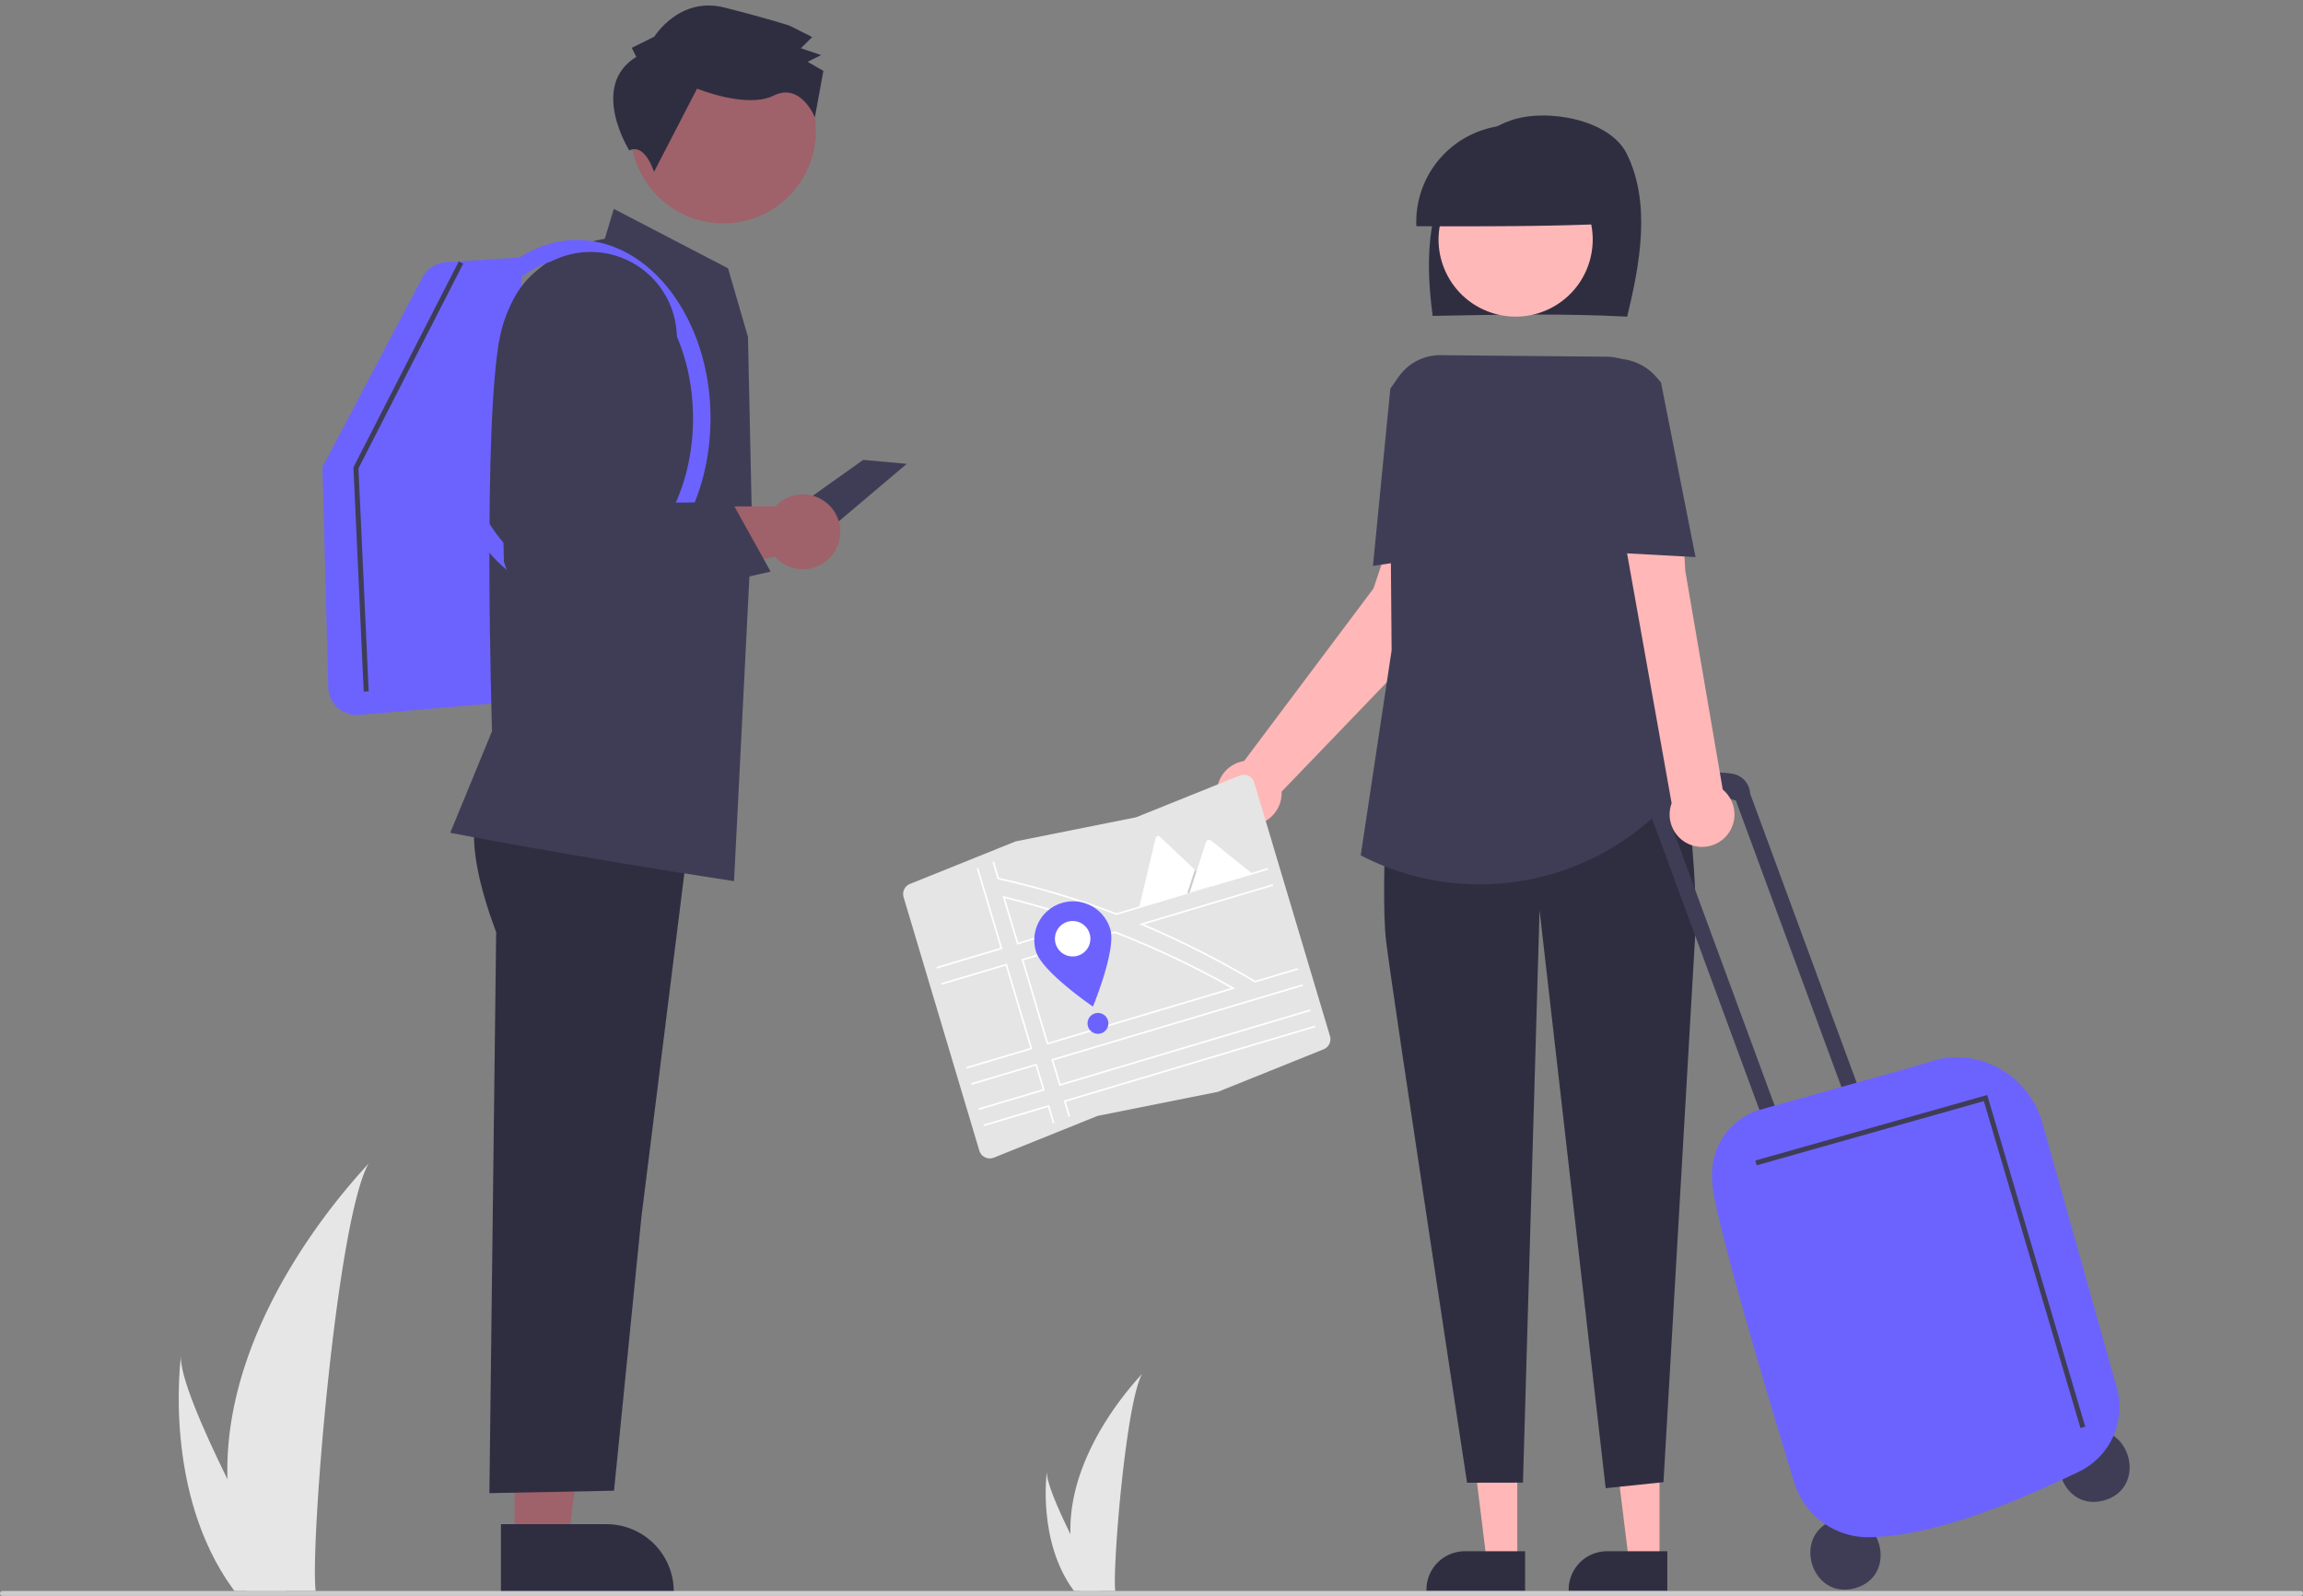 <svg xmlns="http://www.w3.org/2000/svg" width="889.059" height="616.28" viewBox="0 0 889.059 616.28">
  <rect x="0" y="0" width="889.059" height="616.28" fill="#808080" stroke="none"/>
  <g id="Gambar_traveler" data-name="Gambar traveler" transform="translate(0 2.203)">
    <path id="Path_133" data-name="Path 133" d="M229.667,717.376a152.566,152.566,0,0,0,7.128,42.175c.1.317.2.629.307.946h26.6c-.028-.284-.057-.6-.085-.946-1.773-20.388,8.358-142.994,20.583-164.214C283.127,597.058,227.6,652.6,229.667,717.376Z" transform="translate(-141.85 -148.346)" fill="#e6e6e6"/>
    <path id="Path_134" data-name="Path 134" d="M230.946,762.384c.222.317.454.634.691.946h19.954c-.151-.27-.327-.587-.53-.946-3.3-5.949-13.053-23.736-22.109-42.175-9.729-19.815-18.662-40.382-17.909-47.826C210.81,674.061,204.075,725.241,230.946,762.384Z" transform="translate(-141.134 -151.179)" fill="#e6e6e6"/>
    <path id="Path_133-2" data-name="Path 133" d="M567.518,741.691a77.519,77.519,0,0,0,3.621,21.427c.049.161.1.32.156.481h13.513c-.014-.144-.029-.305-.043-.481-.9-10.358,4.246-72.65,10.457-83.431C594.679,680.563,566.47,708.778,567.518,741.691Z" transform="translate(-154.275 -151.448)" fill="#e6e6e6"/>
    <path id="Path_134-2" data-name="Path 134" d="M568.168,764.557c.113.161.231.322.351.481h10.138c-.077-.137-.166-.3-.269-.481-1.675-3.022-6.632-12.059-11.233-21.427-4.943-10.067-9.481-20.517-9.1-24.3C557.938,719.684,554.516,745.687,568.168,764.557Z" transform="translate(-153.911 -152.887)" fill="#e6e6e6"/>
    <path id="Path_1" data-name="Path 1" d="M344.651,182.157l-34.4,24.466,21.4,2.292,29.812-25.227Z" transform="translate(-11.409 -6.779)" fill="#3f3d56"/>
    <path id="Path_2" data-name="Path 2" d="M206.253,612.8h20.688l9.842-79.8H206.249Z" transform="translate(-7.584 -19.681)" fill="#9f616a"/>
    <path id="Path_3" data-name="Path 3" d="M339.274,740.031l40.743,0h0a25.965,25.965,0,0,1,25.964,25.962v.845l-66.708,0Z" transform="translate(-145.883 -153.667)" fill="#2f2e41"/>
    <path id="Path_4" data-name="Path 4" d="M331.147,451.143s-8.966,10.135,5.88,49.643l-2.615,216.632,48.113-.939L393.1,610.808,412.357,456.6Z" transform="translate(-145.485 -143.044)" fill="#2f2e41"/>
    <path id="Path_5" data-name="Path 5" d="M280.877,408.894a10.927,10.927,0,0,1-10.894-10.636l-2.258-85.09,38.634-73.295a10.992,10.992,0,0,1,8.965-5.809l29.442-1.89-2.542,171.517-60.39,5.161Q281.354,408.894,280.877,408.894Z" transform="translate(-143.252 -134.992)" fill="#6c63ff"/>
    <path id="Path_6" data-name="Path 6" d="M428.508,472.327l-.527-.08c-61.55-9.387-108-18.386-108.459-18.476l-.577-.112,16.135-39.244c-.128-4.1-3.62-119.255,3.066-152.34,6.472-32.028,36.982-37.277,40.458-37.771l3.491-11.567,44.1,22.95,7.692,26.473,1.562,72.557Z" transform="translate(-145.135 -134.277)" fill="#3f3d56"/>
    <path id="Path_7" data-name="Path 7" d="M367.8,362.94c-28.415,0-51.533-30.9-51.533-68.871S339.385,225.2,367.8,225.2s51.533,30.9,51.533,68.871S396.216,362.94,367.8,362.94Zm0-131c-24.7,0-44.79,27.871-44.79,62.128S343.1,356.2,367.8,356.2s44.79-27.871,44.79-62.128S392.5,231.941,367.8,231.941Z" transform="translate(-145.037 -134.735)" fill="#6c63ff"/>
    <path id="Path_8" data-name="Path 8" d="M456,327.2a14.4,14.4,0,0,0-10.576,4.627l-74.129,0L344.14,337.6l4.458,34.386,96.594-20.774A14.442,14.442,0,1,0,456,327.2Z" transform="translate(-146.062 -138.486)" fill="#9f616a"/>
    <circle id="Ellipse_2" data-name="Ellipse 2" cx="35.727" cy="35.727" r="35.727" transform="translate(228.706 48.323) rotate(-45)" fill="#9f616a"/>
    <path id="Path_9" data-name="Path 9" d="M393.165,151.04l-1.732-3.486,8.715-4.33s9.614-15.643,27.011-11.247S452.384,139,452.384,139l8.693,4.374-4.363,4.341,7.827,2.631-5.229,2.6,6.084,3.5-3.275,17.927s-5.44-13.6-15.9-8.4-29.588-2.686-29.588-2.686l-16.619,32.163s-3.428-11.275-9.541-8.268C390.475,187.181,374.858,162.309,393.165,151.04Z" transform="translate(-147.537 -131.279)" fill="#2f2e41"/>
    <path id="Path_10" data-name="Path 10" d="M712.5,378.575l-1.527-28.64-15.412-12.522-8.928,26.521-49.936,66.6a12.515,12.515,0,1,0,14.5,12.352c0-.169-.019-.332-.025-.5Z" transform="translate(-156.432 -138.862)" fill="#ffb7b7"/>
    <path id="Path_11" data-name="Path 11" d="M607.438,621.948H595.629L590.011,576.4H607.44Z" transform="translate(-21.696 -21.276)" fill="#ffb7b7"/>
    <path id="Path_12" data-name="Path 12" d="M748.276,766.184H710.2V765.7a14.821,14.821,0,0,1,14.82-14.82h23.258Z" transform="translate(-159.523 -154.066)" fill="#2f2e41"/>
    <path id="Path_13" data-name="Path 13" d="M664.438,621.948H652.629L647.011,576.4H664.44Z" transform="translate(-23.792 -21.276)" fill="#ffb7b7"/>
    <path id="Path_14" data-name="Path 14" d="M805.276,766.184H767.2V765.7a14.821,14.821,0,0,1,14.819-14.82h23.258Z" transform="translate(-161.619 -154.066)" fill="#2f2e41"/>
    <path id="Path_15" data-name="Path 15" d="M787.724,252.969c5-20.643,9.235-43.927-.194-62.939-6.542-13.192-30.744-17.634-44.618-12.882s-23.9,17.647-28.316,31.705-3.9,29.208-1.976,43.822C738.136,252.185,763.651,251.694,787.724,252.969Z" transform="translate(-159.559 -132.9)" fill="#2f2e41"/>
    <circle id="Ellipse_3" data-name="Ellipse 3" cx="29.754" cy="29.754" r="29.754" transform="translate(544.723 78.472) rotate(-28.663)" fill="#ffb8b8"/>
    <path id="Path_16" data-name="Path 16" d="M780.852,217.221a37.372,37.372,0,1,0-74.7.985C731.62,218.261,757.087,218.315,780.852,217.221Z" transform="translate(-159.372 -133.042)" fill="#2f2e41"/>
    <path id="Path_17" data-name="Path 17" d="M696.225,410.851s-4.842,70.327-2.214,91.779,31.237,209,31.237,209l21.581-.039,6.407-221.017,25.52,223.165,22.318-2.321,12.66-218.3s-1.985-81.727-18.121-89.921Z" transform="translate(-158.899 -141.281)" fill="#2f2e41"/>
    <path id="Path_18" data-name="Path 18" d="M729.73,475.716a99.751,99.751,0,0,1-45.57-11.035l-.308-.158,11.928-79.15-.774-94.332a19.5,19.5,0,0,1,19.679-19.659l64.007.587a20.656,20.656,0,0,1,20.4,22.286l-5.99,75.623,19.808,61.38-3.443,4.577A99.658,99.658,0,0,1,729.73,475.716Z" transform="translate(-158.554 -136.434)" fill="#3f3d56"/>
    <path id="Path_19" data-name="Path 19" d="M688.755,352.825l6.707-68.44,2.156-3.067a19.5,19.5,0,0,1,27.236-4.692l1.848,1.311-1.824,69.358Z" transform="translate(-158.734 -136.494)" fill="#3f3d56"/>
    <path id="Path_20" data-name="Path 20" d="M973.7,702.981c17.339-4.79,24.739,21.541,7.443,26.484C963.809,734.255,956.409,707.924,973.7,702.981Z" transform="translate(-168.85 -152.283)" fill="#3f3d56"/>
    <path id="Path_21" data-name="Path 21" d="M873.9,738.165c17.339-4.79,24.739,21.541,7.443,26.484C864,769.438,856.6,743.107,873.9,738.165Z" transform="translate(-165.18 -153.577)" fill="#3f3d56"/>
    <path id="Path_22" data-name="Path 22" d="M832.64,449.469l.268-.075L877.57,570.646l5.888-1.655L838.475,446.869h0a8.259,8.259,0,0,0-6.908-7.723c-22.335-3.532-31.389,16.3-31.389,16.3l.089.132,45.661,123.966,5.888-1.655L807.5,457.566C820.992,444.221,832.64,449.469,832.64,449.469Z" transform="translate(-162.831 -142.587)" fill="#3f3d56"/>
    <path id="Path_23" data-name="Path 23" d="M884.725,738.193a29.919,29.919,0,0,1-28.369-21.223c-8.524-27.9-28.636-94.748-31.3-112.889-3.47-23.621,16.081-30.338,16.517-30.482.526-.177,8.387-2.377,19.266-5.422,18.493-5.175,46.44-13,47.467-13.459a33.291,33.291,0,0,1,26.563,2.052,34.768,34.768,0,0,1,17.267,21.3L980.9,680.417A27.668,27.668,0,0,1,966.239,712.9c-22.2,10.664-54.751,24.89-81.077,25.291Z" transform="translate(-163.731 -146.785)" fill="#6c63ff"/>
    <path id="Path_24" data-name="Path 24" d="M827.442,441.212l-14.461-84.473-1.614-28.509-23.379,7.658L807.706,446.5a12.516,12.516,0,1,0,19.736-5.288Z" transform="translate(-162.383 -138.524)" fill="#ffb7b7"/>
    <path id="Path_25" data-name="Path 25" d="M816.321,349.4l-36.49-1.985-8.573-68.85.834-.724a20.657,20.657,0,0,1,29.2,2.136l1.688,1.963.025.124Z" transform="translate(-161.768 -136.485)" fill="#3f3d56"/>
    <path id="Path_26" data-name="Path 26" d="M829.017,565.373l-37.3-126.233-87.7,24.785-.524-1.853,89.533-25.3.27.913,37.566,127.146Z" transform="translate(-25.869 -16.142)" fill="#3f3d56"/>
    <path id="Path_27" data-name="Path 27" d="M145.617,268.7l-3.971-86.6,40.679-79.518,1.715.878-40.445,79.063,3.947,86.085Z" transform="translate(-5.209 -3.854)" fill="#3f3d56"/>
    <path id="Path_28" data-name="Path 28" d="M1026.6,768.728H139.463a.963.963,0,1,1,0-1.926H1026.6a.963.963,0,1,1,0,1.926Z" transform="translate(-138.5 -154.651)" fill="#ccc"/>
    <path id="Path_29" data-name="Path 29" d="M348.859,374.86l-8.477-25.217-2.051-84.059,3.612-11.926a33.321,33.321,0,1,1,62.932,21.773l-19.361,49.612.984,1.91,41.945-.34,14.9,26.819Z" transform="translate(-145.848 -134.912)" fill="#3f3d56"/>
    <path id="Path_30" data-name="Path 30" d="M622.025,562.017l-.03.006-46.49,9.307-39.992,16.105a4.244,4.244,0,0,1-5.523-2.352q-.073-.182-.13-.371l-29.215-97.828a4.225,4.225,0,0,1,2.481-5.152l40.724-16.4.03-.006,46.49-9.307,39.992-16.105a4.244,4.244,0,0,1,5.523,2.352q.074.182.13.371l29.216,97.827a4.226,4.226,0,0,1-2.481,5.152Z" transform="translate(-151.81 -142.62)" fill="#e5e5e5"/>
    <path id="Path_31" data-name="Path 31" d="M572.629,497.581c-10.661-3.762-21.68-7.058-32.748-9.8l-.556-.137,5.62,18.817,28.631-8.55Zm-27.245,8.072-5.105-17.095c10.535,2.622,21.019,5.751,31.186,9.306Zm83.109,17.365q-7.444-4.209-15.1-8.061-2.112-1.064-4.236-2.1-12.967-6.309-26.331-11.5l-.1-.041L546.626,512.1l9.856,33,72.678-21.7Zm-71.571,21.27-9.483-31.753,35.253-10.528q12.887,5.011,25.479,11.1,2.186,1.057,4.357,2.146,7.584,3.8,14.974,7.955Zm71.571-21.27q-7.444-4.209-15.1-8.061-2.112-1.064-4.236-2.1-12.967-6.309-26.331-11.5l-.1-.04L546.626,512.1l9.856,33,72.678-21.7Zm-71.571,21.27-9.483-31.753,35.253-10.528q12.887,5.011,25.479,11.1,2.186,1.057,4.357,2.146,7.584,3.8,14.974,7.955Zm15.707-46.707c-10.661-3.762-21.68-7.058-32.748-9.8l-.555-.137,5.62,18.817,28.631-8.551Zm-27.245,8.072-5.105-17.095c10.535,2.622,21.018,5.751,31.186,9.306Zm27.245-8.072c-10.661-3.762-21.68-7.058-32.748-9.8l-.555-.137,5.62,18.817,28.631-8.551Zm-27.245,8.072-5.105-17.095c10.535,2.622,21.018,5.751,31.186,9.306Zm83.109,17.365q-7.444-4.209-15.1-8.061-2.112-1.064-4.236-2.1-12.967-6.309-26.331-11.5l-.1-.04L546.626,512.1l9.856,33,72.678-21.7Zm-71.571,21.27-9.483-31.753,35.253-10.528q12.887,5.011,25.479,11.1,2.186,1.057,4.357,2.146,7.584,3.8,14.974,7.955ZM527.2,559.98l.187.626,24.711-7.38L554.8,562.3l-24.711,7.38.187.626,25.336-7.567-3.083-10.324Zm35.732,6.707,1.893,6.34.608-.245-1.689-5.656L660.1,538.351l-.187-.626Zm92.4-44.291-.187-.626-96.979,28.962,3.083,10.324,96.979-28.962-.187-.626-96.352,28.775-2.709-9.072Zm-72.023-28.068a318.59,318.59,0,0,0-45.386-13.662l-1.892-6.335-.608.245,1.907,6.384.64.386a317.96,317.96,0,0,1,45.21,13.631l.1.04L641.923,477.5l-.187-.626ZM538.5,507.709l-24.711,7.38.187.626,25.337-7.567-9.368-31.368-.608.245Zm105.1-24.574-51.554,15.4.84.352q11.861,4.991,23.659,11.034,1.677.859,3.351,1.74,8.329,4.374,16.529,9.235l.607.151,16.424-4.905-.187-.626-16.385,4.893q-8.113-4.814-16.377-9.165-1.653-.871-3.31-1.722-11.549-5.932-23.223-10.884l49.811-14.876Zm-111.644,92.8.187.626,24.711-7.38,1.88,6.294.608-.245-2.049-6.862Zm-16.3-54.59.187.626,24.711-7.38,9.483,31.753-24.711,7.38.187.626,25.337-7.567-9.857-33Zm56.97-23.764c-10.661-3.762-21.68-7.058-32.748-9.8l-.556-.137,5.62,18.817,28.631-8.55Zm-27.245,8.072-5.105-17.095c10.535,2.622,21.019,5.751,31.186,9.306Zm83.109,17.365q-7.444-4.209-15.1-8.061-2.111-1.064-4.236-2.1-12.967-6.309-26.331-11.5l-.1-.04L546.626,512.1l9.856,33,72.678-21.7Zm-71.571,21.27-9.483-31.753,35.253-10.528q12.887,5.011,25.479,11.1,2.186,1.057,4.357,2.146,7.584,3.8,14.974,7.955Zm15.707-46.707c-10.661-3.762-21.68-7.058-32.748-9.8l-.555-.137,5.62,18.817,28.631-8.551Zm-27.245,8.072-5.105-17.095c10.535,2.622,21.018,5.751,31.186,9.306Zm83.109,17.365q-7.444-4.209-15.1-8.061-2.112-1.064-4.236-2.1-12.967-6.309-26.331-11.5l-.1-.04L546.626,512.1l9.856,33,72.678-21.7Zm-71.571,21.27-9.483-31.753,35.253-10.528q12.887,5.011,25.479,11.1,2.186,1.057,4.357,2.146,7.584,3.8,14.974,7.955Z" transform="translate(-152.3 -143.897)" fill="#fff"/>
    <path id="Path_32" data-name="Path 32" d="M582.374,501.121c2.366,7.923-6.709,29.857-6.709,29.857s-19.617-13.365-21.983-21.288a14.972,14.972,0,1,1,28.691-8.569Z" transform="translate(-153.744 -144.488)" fill="#6c63ff"/>
    <path id="Path_33" data-name="Path 33" d="M574.7,503.109a6.844,6.844,0,1,1-8.517-4.6,6.844,6.844,0,0,1,8.517,4.6Z" transform="translate(-154.047 -144.775)" fill="#fff"/>
    <circle id="Ellipse_4" data-name="Ellipse 4" cx="4.036" cy="4.036" r="4.036" transform="translate(419.822 388.94)" fill="#6c63ff"/>
    <path id="Path_34" data-name="Path 34" d="M623.183,483.434l-28.048,8.376a.594.594,0,0,1-.107.023l6.4-26.94a.969.969,0,0,1,1.617-.483l13.508,12.761.647.61Z" transform="translate(-155.288 -143.522)" fill="#fff"/>
    <path id="Path_35" data-name="Path 35" d="M485.392,352.733l-9.576,2.86,2.662-8.232.191-.593.1-.3.646.611Z" transform="translate(-17.497 -12.822)" opacity="0.2"/>
    <path id="Path_36" data-name="Path 36" d="M639.546,478.827l-24.26,7.244,2.662-8.232.191-.593,3.468-10.728a1.294,1.294,0,0,1,1.807-.66,1.169,1.169,0,0,1,.121.084Z" transform="translate(-156.032 -143.579)" fill="#fff"/>
  </g>
</svg>
